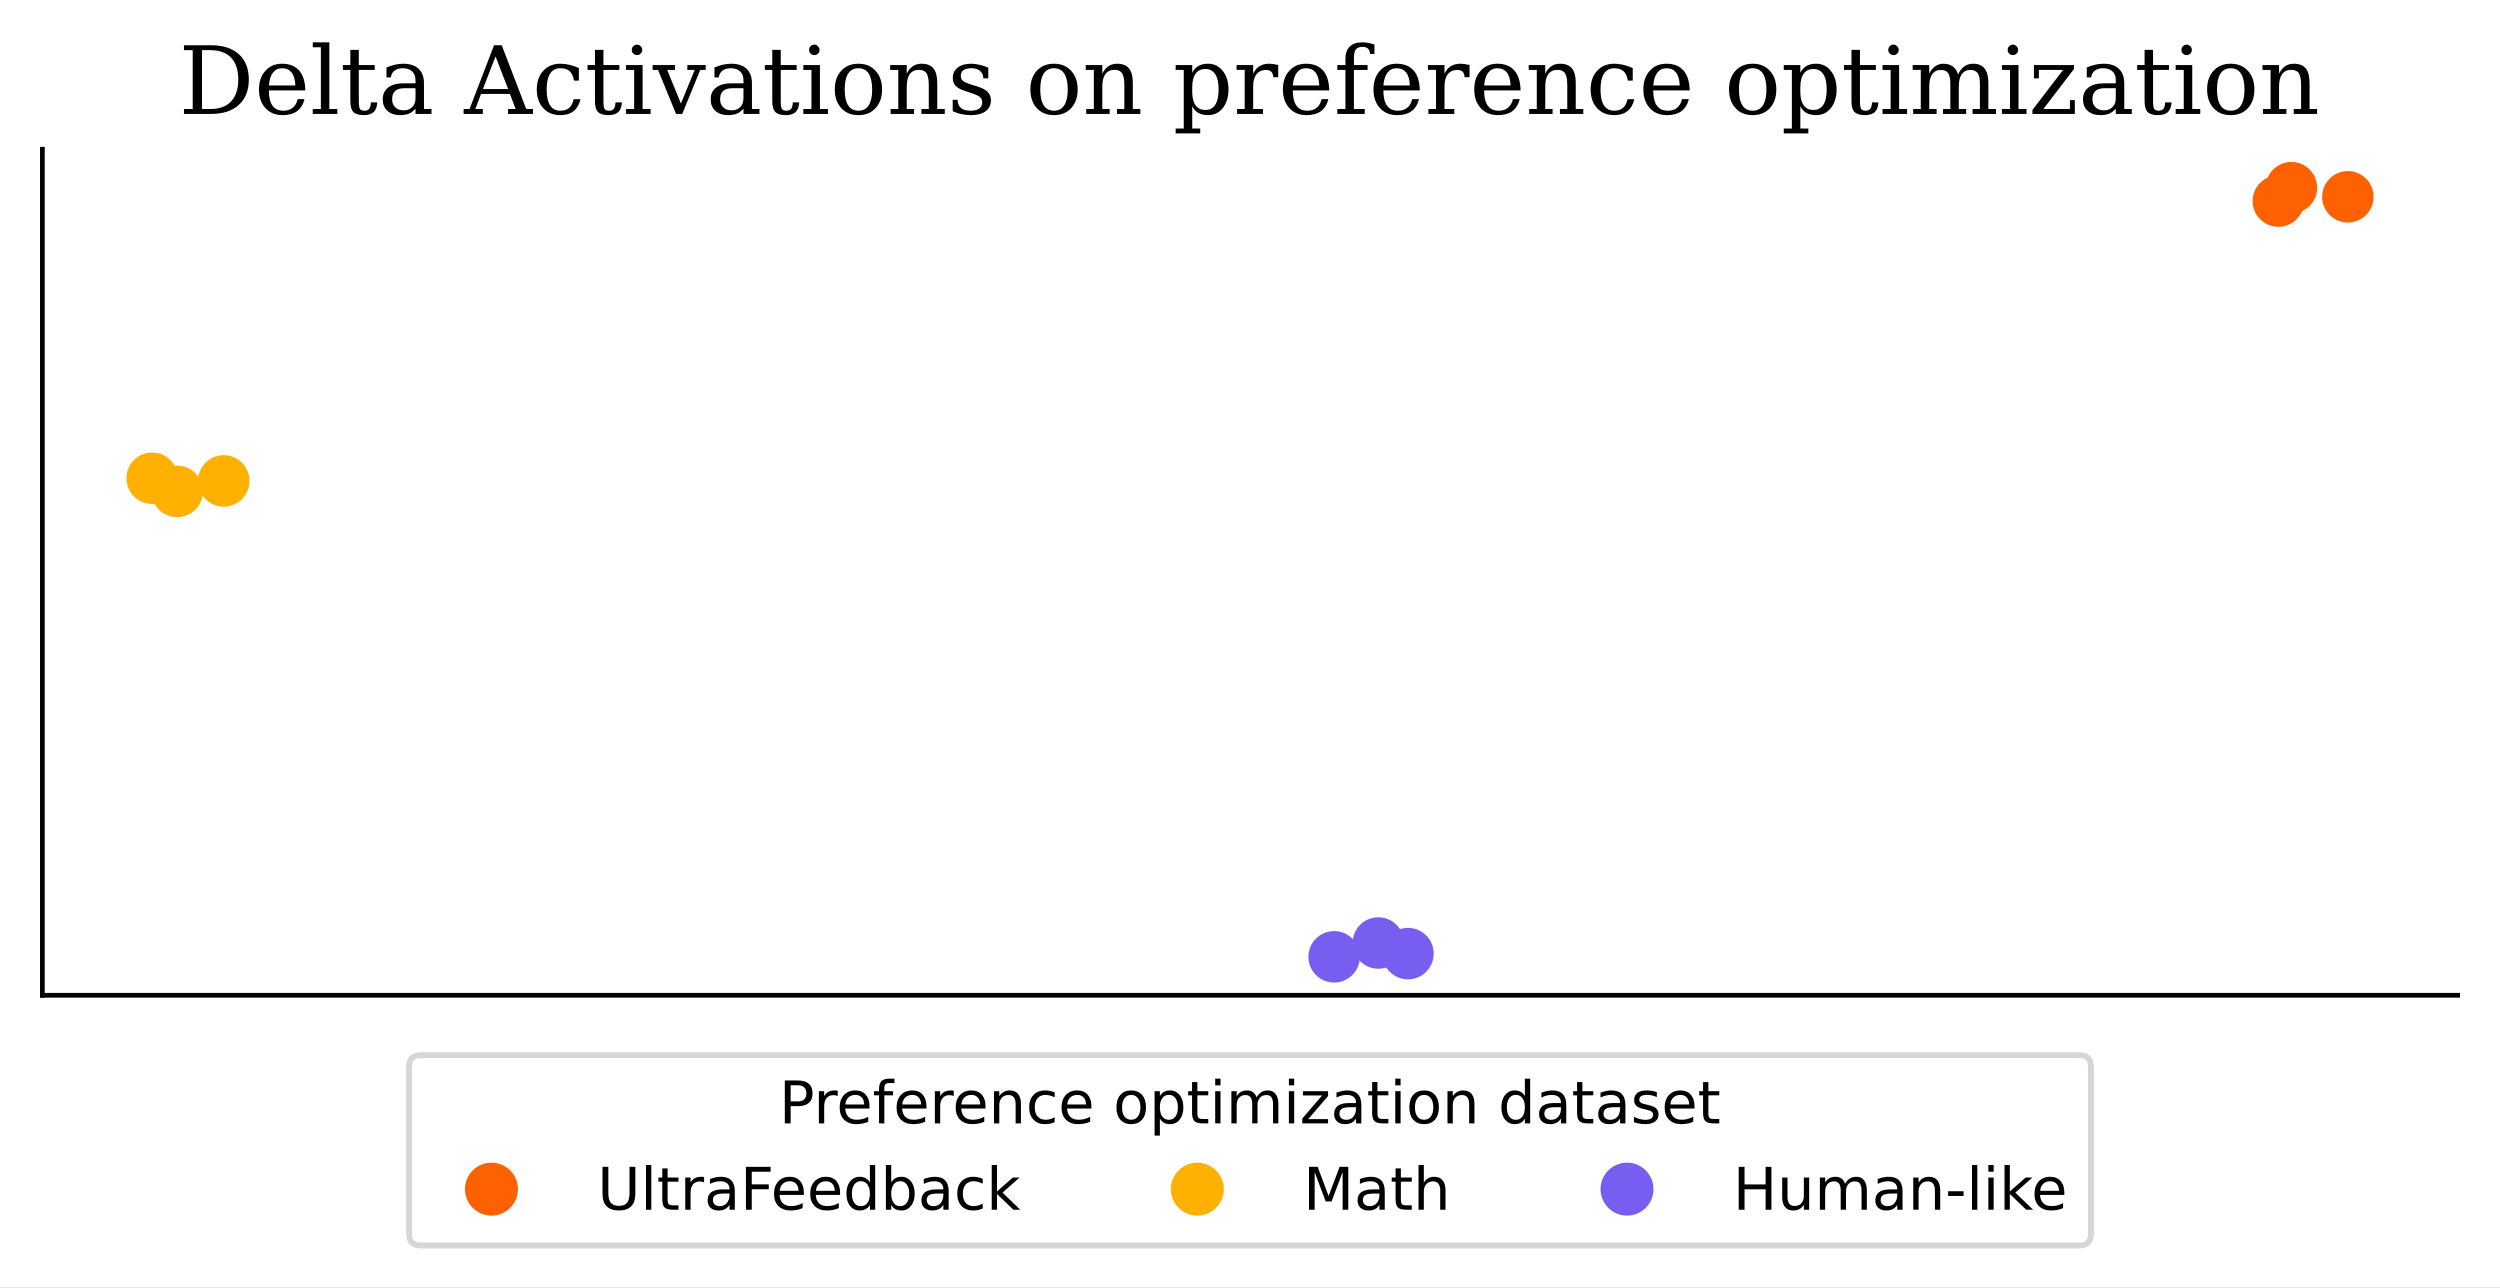 <svg xmlns="http://www.w3.org/2000/svg" xmlns:xlink="http://www.w3.org/1999/xlink" xmlns:inkscape="http://www.inkscape.org/namespaces/inkscape" version="1.1" width="424.8" height="218.836" viewBox="0 0 424.8 218.836">
<rect x="0" y="0" width="424.8" height="218.836" fill="#333333" stroke="none"/>
<defs>
<clipPath id="clip_1">
<path transform="matrix(1,0,0,-1,0,218.836)" d="M7.2 49.72H417.6V193.48H7.2Z"/>
</clipPath>
<clipPath id="clip_2">
<path transform="matrix(1,0,0,-1,0,218.836)" d="M7.2 49.72H417.6V193.48H7.2Z"/>
</clipPath>
<clipPath id="clip_3">
<path transform="matrix(1,0,0,-1,0,218.836)" d="M7.2 49.72H417.6V193.48H7.2Z"/>
</clipPath>
<clipPath id="clip_4">
<path transform="matrix(1,0,0,-1,0,218.836)" d="M7.2 49.72H417.6V193.48H7.2Z"/>
</clipPath>
<clipPath id="clip_5">
<path transform="matrix(1,0,0,-1,0,218.836)" d="M7.2 49.72H417.6V193.48H7.2Z"/>
</clipPath>
<clipPath id="clip_6">
<path transform="matrix(1,0,0,-1,0,218.836)" d="M7.2 49.72H417.6V193.48H7.2Z"/>
</clipPath>
<clipPath id="clip_7">
<path transform="matrix(1,0,0,-1,0,218.836)" d="M7.2 49.72H417.6V193.48H7.2Z"/>
</clipPath>
<clipPath id="clip_8">
<path transform="matrix(1,0,0,-1,0,218.836)" d="M7.2 49.72H417.6V193.48H7.2Z"/>
</clipPath>
<clipPath id="clip_9">
<path transform="matrix(1,0,0,-1,0,218.836)" d="M7.2 49.72H417.6V193.48H7.2Z"/>
</clipPath>
</defs>
<path transform="matrix(1,0,0,-1,0,218.836)" d="M0 0H424.8V218.836H0Z" fill="#ffffff"/>
<path transform="matrix(1,0,0,-1,0,218.836)" d="M7.2 49.72H417.6V193.48H7.2Z" fill="#ffffff"/>
<g clip-path="url(#clip_1)">
<path transform="matrix(1,0,0,-1,0,218.836)" d="M234.206 54.726C235.233 54.726 236.218 55.134 236.945 55.861 237.671 56.587 238.079 57.572 238.079 58.599 238.079 59.626 237.671 60.612 236.945 61.338 236.218 62.064 235.233 62.472 234.206 62.472 233.179 62.472 232.194 62.064 231.467 61.338 230.741 60.612 230.333 59.626 230.333 58.599 230.333 57.572 230.741 56.587 231.467 55.861 232.194 55.134 233.179 54.726 234.206 54.726Z" fill="#785ef0"/>
<path transform="matrix(1,0,0,-1,0,218.836)" stroke-width="1" stroke-linecap="butt" stroke-linejoin="round" fill="none" stroke="#785ef0" d="M234.206 54.726C235.233 54.726 236.218 55.134 236.945 55.861 237.671 56.587 238.079 57.572 238.079 58.599 238.079 59.626 237.671 60.612 236.945 61.338 236.218 62.064 235.233 62.472 234.206 62.472 233.179 62.472 232.194 62.064 231.467 61.338 230.741 60.612 230.333 59.626 230.333 58.599 230.333 57.572 230.741 56.587 231.467 55.861 232.194 55.134 233.179 54.726 234.206 54.726Z"/>
</g>
<g clip-path="url(#clip_2)">
<path transform="matrix(1,0,0,-1,0,218.836)" d="M387.133 180.798C388.16 180.798 389.145 181.206 389.872 181.932 390.598 182.658 391.006 183.643 391.006 184.671 391.006 185.698 390.598 186.683 389.872 187.409 389.145 188.136 388.16 188.544 387.133 188.544 386.106 188.544 385.121 188.136 384.395 187.409 383.668 186.683 383.26 185.698 383.26 184.671 383.26 183.643 383.668 182.658 384.395 181.932 385.121 181.206 386.106 180.798 387.133 180.798Z" fill="#fe6100"/>
<path transform="matrix(1,0,0,-1,0,218.836)" stroke-width="1" stroke-linecap="butt" stroke-linejoin="round" fill="none" stroke="#fe6100" d="M387.133 180.798C388.16 180.798 389.145 181.206 389.872 181.932 390.598 182.658 391.006 183.643 391.006 184.671 391.006 185.698 390.598 186.683 389.872 187.409 389.145 188.136 388.16 188.544 387.133 188.544 386.106 188.544 385.121 188.136 384.395 187.409 383.668 186.683 383.26 185.698 383.26 184.671 383.26 183.643 383.668 182.658 384.395 181.932 385.121 181.206 386.106 180.798 387.133 180.798Z"/>
</g>
<g clip-path="url(#clip_3)">
<path transform="matrix(1,0,0,-1,0,218.836)" d="M239.245 52.924C240.272 52.924 241.257 53.333 241.983 54.059 242.71 54.785 243.118 55.77 243.118 56.797 243.118 57.825 242.71 58.81 241.983 59.536 241.257 60.262 240.272 60.67 239.245 60.67 238.217 60.67 237.232 60.262 236.506 59.536 235.78 58.81 235.372 57.825 235.372 56.797 235.372 55.77 235.78 54.785 236.506 54.059 237.232 53.333 238.217 52.924 239.245 52.924Z" fill="#785ef0"/>
<path transform="matrix(1,0,0,-1,0,218.836)" stroke-width="1" stroke-linecap="butt" stroke-linejoin="round" fill="none" stroke="#785ef0" d="M239.245 52.924C240.272 52.924 241.257 53.333 241.983 54.059 242.71 54.785 243.118 55.77 243.118 56.797 243.118 57.825 242.71 58.81 241.983 59.536 241.257 60.262 240.272 60.67 239.245 60.67 238.217 60.67 237.232 60.262 236.506 59.536 235.78 58.81 235.372 57.825 235.372 56.797 235.372 55.77 235.78 54.785 236.506 54.059 237.232 53.333 238.217 52.924 239.245 52.924Z"/>
</g>
<g clip-path="url(#clip_4)">
<path transform="matrix(1,0,0,-1,0,218.836)" d="M389.359 183.072C390.386 183.072 391.371 183.481 392.097 184.207 392.824 184.933 393.232 185.918 393.232 186.945 393.232 187.973 392.824 188.958 392.097 189.684 391.371 190.41 390.386 190.818 389.359 190.818 388.332 190.818 387.347 190.41 386.62 189.684 385.894 188.958 385.486 187.973 385.486 186.945 385.486 185.918 385.894 184.933 386.62 184.207 387.347 183.481 388.332 183.072 389.359 183.072Z" fill="#fe6100"/>
<path transform="matrix(1,0,0,-1,0,218.836)" stroke-width="1" stroke-linecap="butt" stroke-linejoin="round" fill="none" stroke="#fe6100" d="M389.359 183.072C390.386 183.072 391.371 183.481 392.097 184.207 392.824 184.933 393.232 185.918 393.232 186.945 393.232 187.973 392.824 188.958 392.097 189.684 391.371 190.41 390.386 190.818 389.359 190.818 388.332 190.818 387.347 190.41 386.62 189.684 385.894 188.958 385.486 187.973 385.486 186.945 385.486 185.918 385.894 184.933 386.62 184.207 387.347 183.481 388.332 183.072 389.359 183.072Z"/>
</g>
<g clip-path="url(#clip_5)">
<path transform="matrix(1,0,0,-1,0,218.836)" d="M226.697 52.382C227.724 52.382 228.709 52.79 229.435 53.516 230.162 54.242 230.57 55.227 230.57 56.255 230.57 57.282 230.162 58.267 229.435 58.993 228.709 59.719 227.724 60.128 226.697 60.128 225.67 60.128 224.684 59.719 223.958 58.993 223.232 58.267 222.824 57.282 222.824 56.255 222.824 55.227 223.232 54.242 223.958 53.516 224.684 52.79 225.67 52.382 226.697 52.382Z" fill="#785ef0"/>
<path transform="matrix(1,0,0,-1,0,218.836)" stroke-width="1" stroke-linecap="butt" stroke-linejoin="round" fill="none" stroke="#785ef0" d="M226.697 52.382C227.724 52.382 228.709 52.79 229.435 53.516 230.162 54.242 230.57 55.227 230.57 56.255 230.57 57.282 230.162 58.267 229.435 58.993 228.709 59.719 227.724 60.128 226.697 60.128 225.67 60.128 224.684 59.719 223.958 58.993 223.232 58.267 222.824 57.282 222.824 56.255 222.824 55.227 223.232 54.242 223.958 53.516 224.684 52.79 225.67 52.382 226.697 52.382Z"/>
</g>
<g clip-path="url(#clip_6)">
<path transform="matrix(1,0,0,-1,0,218.836)" d="M398.945 181.519C399.973 181.519 400.958 181.927 401.684 182.653 402.41 183.379 402.818 184.365 402.818 185.392 402.818 186.419 402.41 187.404 401.684 188.13 400.958 188.857 399.973 189.265 398.945 189.265 397.918 189.265 396.933 188.857 396.207 188.13 395.481 187.404 395.072 186.419 395.072 185.392 395.072 184.365 395.481 183.379 396.207 182.653 396.933 181.927 397.918 181.519 398.945 181.519Z" fill="#fe6100"/>
<path transform="matrix(1,0,0,-1,0,218.836)" stroke-width="1" stroke-linecap="butt" stroke-linejoin="round" fill="none" stroke="#fe6100" d="M398.945 181.519C399.973 181.519 400.958 181.927 401.684 182.653 402.41 183.379 402.818 184.365 402.818 185.392 402.818 186.419 402.41 187.404 401.684 188.13 400.958 188.857 399.973 189.265 398.945 189.265 397.918 189.265 396.933 188.857 396.207 188.13 395.481 187.404 395.072 186.419 395.072 185.392 395.072 184.365 395.481 183.379 396.207 182.653 396.933 181.927 397.918 181.519 398.945 181.519Z"/>
</g>
<g clip-path="url(#clip_7)">
<path transform="matrix(1,0,0,-1,0,218.836)" d="M30.106 131.461C31.134 131.461 32.119 131.87 32.845 132.596 33.571 133.322 33.979 134.307 33.979 135.334 33.979 136.362 33.571 137.347 32.845 138.073 32.119 138.799 31.134 139.207 30.106 139.207 29.079 139.207 28.094 138.799 27.368 138.073 26.642 137.347 26.233 136.362 26.233 135.334 26.233 134.307 26.642 133.322 27.368 132.596 28.094 131.87 29.079 131.461 30.106 131.461Z" fill="#ffb000"/>
<path transform="matrix(1,0,0,-1,0,218.836)" stroke-width="1" stroke-linecap="butt" stroke-linejoin="round" fill="none" stroke="#ffb000" d="M30.106 131.461C31.134 131.461 32.119 131.87 32.845 132.596 33.571 133.322 33.979 134.307 33.979 135.334 33.979 136.362 33.571 137.347 32.845 138.073 32.119 138.799 31.134 139.207 30.106 139.207 29.079 139.207 28.094 138.799 27.368 138.073 26.642 137.347 26.233 136.362 26.233 135.334 26.233 134.307 26.642 133.322 27.368 132.596 28.094 131.87 29.079 131.461 30.106 131.461Z"/>
</g>
<g clip-path="url(#clip_8)">
<path transform="matrix(1,0,0,-1,0,218.836)" d="M38.016 133.248C39.044 133.248 40.029 133.656 40.755 134.382 41.481 135.108 41.889 136.093 41.889 137.121 41.889 138.148 41.481 139.133 40.755 139.859 40.029 140.585 39.044 140.993 38.016 140.993 36.989 140.993 36.004 140.585 35.278 139.859 34.551 139.133 34.143 138.148 34.143 137.121 34.143 136.093 34.551 135.108 35.278 134.382 36.004 133.656 36.989 133.248 38.016 133.248Z" fill="#ffb000"/>
<path transform="matrix(1,0,0,-1,0,218.836)" stroke-width="1" stroke-linecap="butt" stroke-linejoin="round" fill="none" stroke="#ffb000" d="M38.016 133.248C39.044 133.248 40.029 133.656 40.755 134.382 41.481 135.108 41.889 136.093 41.889 137.121 41.889 138.148 41.481 139.133 40.755 139.859 40.029 140.585 39.044 140.993 38.016 140.993 36.989 140.993 36.004 140.585 35.278 139.859 34.551 139.133 34.143 138.148 34.143 137.121 34.143 136.093 34.551 135.108 35.278 134.382 36.004 133.656 36.989 133.248 38.016 133.248Z"/>
</g>
<g clip-path="url(#clip_9)">
<path transform="matrix(1,0,0,-1,0,218.836)" d="M25.855 133.701C26.882 133.701 27.867 134.109 28.593 134.836 29.319 135.562 29.728 136.547 29.728 137.574 29.728 138.601 29.319 139.587 28.593 140.313 27.867 141.039 26.882 141.447 25.855 141.447 24.827 141.447 23.842 141.039 23.116 140.313 22.39 139.587 21.982 138.601 21.982 137.574 21.982 136.547 22.39 135.562 23.116 134.836 23.842 134.109 24.827 133.701 25.855 133.701Z" fill="#ffb000"/>
<path transform="matrix(1,0,0,-1,0,218.836)" stroke-width="1" stroke-linecap="butt" stroke-linejoin="round" fill="none" stroke="#ffb000" d="M25.855 133.701C26.882 133.701 27.867 134.109 28.593 134.836 29.319 135.562 29.728 136.547 29.728 137.574 29.728 138.601 29.319 139.587 28.593 140.313 27.867 141.039 26.882 141.447 25.855 141.447 24.827 141.447 23.842 141.039 23.116 140.313 22.39 139.587 21.982 138.601 21.982 137.574 21.982 136.547 22.39 135.562 23.116 134.836 23.842 134.109 24.827 133.701 25.855 133.701Z"/>
</g>
<path transform="matrix(1,0,0,-1,0,218.836)" stroke-width=".8" stroke-linecap="square" stroke-miterlimit="10" stroke-linejoin="miter" fill="none" stroke="#000000" d="M7.2 49.72V193.48"/>
<path transform="matrix(1,0,0,-1,0,218.836)" stroke-width=".8" stroke-linecap="square" stroke-miterlimit="10" stroke-linejoin="miter" fill="none" stroke="#000000" d="M7.2 49.72H417.6"/>
<path transform="matrix(.016,0,0,-.016,30.377,19.356)" d="M247 52H338C432 52 505 79 556 133 606 187 632 264 632 365 632 466 606 543 556 597 505 650 432 677 338 677H247V52ZM55 0V52H148V677H55V729H345C471 729 569 697 639 633 709 569 744 479 744 365 744 250 708 160 638 96 568 32 470 0 345 0H55Z"/>
<path transform="matrix(.016,0,0,-.016,43.209,19.356)" d="M542 250H155V246C155 176 168 123 194 87 220 51 259 34 311 34 350 34 382 44 408 65 433 85 451 116 461 157H533C519 100 492 57 454 29 415 1 364-13 302-13 226-13 165 11 119 61 73 111 50 177 50 260 50 342 72 408 118 458 163 508 222 533 296 533 374 533 435 508 477 460 519 412 540 342 542 250ZM436 302C434 362 421 408 397 439 373 469 340 485 296 485 254 485 222 469 198 438 174 407 160 362 155 302H436Z"/>
<path transform="matrix(.016,0,0,-.016,52.681,19.356)" d="M205 52H290V0H29V52H115V708H29V760H205V52Z"/>
<path transform="matrix(.016,0,0,-.016,57.801,19.356)" d="M108 467H29V519H108V680H198V519H367V467H198V137C198 93 202 64 211 52 219 40 235 34 258 34 281 34 298 41 309 55 319 69 325 91 326 122H394C391 74 378 40 355 19 332-2 297-13 250-13 198-13 161-1 140 21 118 43 108 82 108 137V467Z"/>
<path transform="matrix(.016,0,0,-.016,64.233,19.356)" d="M398 163V273H282C237 273 204 263 182 244 160 224 150 195 150 156 150 120 161 91 183 70 205 48 235 38 273 38 310 38 340 49 363 72 386 95 398 125 398 163ZM488 324V52H568V0H398V56C378 32 355 14 329 3 303-7 272-13 238-13 180-13 134 2 100 32 66 62 50 104 50 156 50 209 69 250 108 280 146 310 201 325 272 325H398V361C398 400 386 430 362 452 338 474 304 485 261 485 225 485 197 476 176 460 154 444 141 420 136 388H90V493C121 506 151 516 181 523 210 529 239 533 267 533 339 533 393 515 431 479 469 443 488 392 488 324Z"/>
<path transform="matrix(.016,0,0,-.016,73.769,19.356)" d=""/>
<path transform="matrix(.016,0,0,-.016,78.857,19.356)" d="M200 264H468L334 611 200 264ZM-5 0V52H58L318 729H400L660 52H732V0H467V52H548L487 212H180L119 52H199V0H-5Z"/>
<path transform="matrix(.016,0,0,-.016,90.409,19.356)" d="M514 156C501 100 477 58 441 30 405 1 358-13 301-13 225-13 165 11 119 61 73 111 50 177 50 260 50 342 73 408 119 458 165 508 225 533 301 533 333 533 366 529 399 521 431 513 464 502 497 487V354H445C438 399 423 432 400 453 377 474 344 485 302 485 253 485 216 466 192 428 167 390 155 334 155 259 155 184 167 128 192 90 216 52 253 34 302 34 340 34 371 44 394 64 417 84 433 115 442 156H514Z"/>
<path transform="matrix(.016,0,0,-.016,99.369,19.356)" d="M108 467H29V519H108V680H198V519H367V467H198V137C198 93 202 64 211 52 219 40 235 34 258 34 281 34 298 41 309 55 319 69 325 91 326 122H394C391 74 378 40 355 19 332-2 297-13 250-13 198-13 161-1 140 21 118 43 108 82 108 137V467Z"/>
<path transform="matrix(.016,0,0,-.016,105.801,19.356)" d="M97 680C97 695 102 708 113 719 124 730 137 736 153 736 167 736 180 730 191 719 202 708 208 695 208 680 208 664 202 651 192 641 181 630 168 625 153 625 137 625 124 630 113 641 102 651 97 664 97 680ZM212 52H297V0H36V52H122V467H36V519H212V52Z"/>
<path transform="matrix(.016,0,0,-.016,110.921,19.356)" d="M247 0 56 467H-2V519H236V467H153L299 110 445 467H367V519H562V467H504L313 0H247Z"/>
<path transform="matrix(.016,0,0,-.016,119.961,19.356)" d="M398 163V273H282C237 273 204 263 182 244 160 224 150 195 150 156 150 120 161 91 183 70 205 48 235 38 273 38 310 38 340 49 363 72 386 95 398 125 398 163ZM488 324V52H568V0H398V56C378 32 355 14 329 3 303-7 272-13 238-13 180-13 134 2 100 32 66 62 50 104 50 156 50 209 69 250 108 280 146 310 201 325 272 325H398V361C398 400 386 430 362 452 338 474 304 485 261 485 225 485 197 476 176 460 154 444 141 420 136 388H90V493C121 506 151 516 181 523 210 529 239 533 267 533 339 533 393 515 431 479 469 443 488 392 488 324Z"/>
<path transform="matrix(.016,0,0,-.016,129.497,19.356)" d="M108 467H29V519H108V680H198V519H367V467H198V137C198 93 202 64 211 52 219 40 235 34 258 34 281 34 298 41 309 55 319 69 325 91 326 122H394C391 74 378 40 355 19 332-2 297-13 250-13 198-13 161-1 140 21 118 43 108 82 108 137V467Z"/>
<path transform="matrix(.016,0,0,-.016,135.929,19.356)" d="M97 680C97 695 102 708 113 719 124 730 137 736 153 736 167 736 180 730 191 719 202 708 208 695 208 680 208 664 202 651 192 641 181 630 168 625 153 625 137 625 124 630 113 641 102 651 97 664 97 680ZM212 52H297V0H36V52H122V467H36V519H212V52Z"/>
<path transform="matrix(.016,0,0,-.016,141.049,19.356)" d="M301 34C349 34 385 53 410 91 434 129 447 185 447 259 447 333 434 390 410 428 385 466 349 485 301 485 253 485 216 466 192 428 167 390 155 333 155 259 155 185 167 129 192 91 216 53 253 34 301 34ZM301-13C225-13 165 11 119 61 73 111 50 177 50 260 50 342 72 408 118 458 164 508 225 533 301 533 377 533 437 508 483 458 529 408 552 342 552 260 552 177 529 111 483 61 437 11 377-13 301-13Z"/>
<path transform="matrix(.016,0,0,-.016,150.681,19.356)" d="M41 0V52H122V467H36V519H212V427C228 461 250 488 276 506 302 524 333 533 369 533 426 533 468 516 495 484 522 451 536 400 536 330V52H616V0H368V52H446V302C446 365 438 408 422 432 406 456 379 468 340 468 298 468 266 452 244 422 222 391 212 347 212 289V52H290V0H41Z"/>
<path transform="matrix(.016,0,0,-.016,160.985,19.356)" d="M56 29V150H108C109 111 121 82 144 63 167 43 201 34 246 34 286 34 317 41 338 57 359 72 370 94 370 123 370 145 362 164 347 178 331 192 299 207 249 223L184 245C139 259 107 277 87 299 67 320 57 347 57 381 57 428 74 465 109 492 144 519 192 533 254 533 281 533 310 529 340 522 370 515 402 505 434 491V378H382C380 411 369 437 347 456 325 475 295 485 257 485 219 485 190 478 171 465 151 451 142 431 142 405 142 383 149 365 164 352 178 339 208 326 252 312L323 290C372 274 407 255 429 232 451 209 462 180 462 144 462 94 443 56 405 28 367 0 316-13 250-13 216-13 184-9 152-3 120 3 88 14 56 29Z"/>
<path transform="matrix(.016,0,0,-.016,169.193,19.356)" d=""/>
<path transform="matrix(.016,0,0,-.016,174.281,19.356)" d="M301 34C349 34 385 53 410 91 434 129 447 185 447 259 447 333 434 390 410 428 385 466 349 485 301 485 253 485 216 466 192 428 167 390 155 333 155 259 155 185 167 129 192 91 216 53 253 34 301 34ZM301-13C225-13 165 11 119 61 73 111 50 177 50 260 50 342 72 408 118 458 164 508 225 533 301 533 377 533 437 508 483 458 529 408 552 342 552 260 552 177 529 111 483 61 437 11 377-13 301-13Z"/>
<path transform="matrix(.016,0,0,-.016,183.913,19.356)" d="M41 0V52H122V467H36V519H212V427C228 461 250 488 276 506 302 524 333 533 369 533 426 533 468 516 495 484 522 451 536 400 536 330V52H616V0H368V52H446V302C446 365 438 408 422 432 406 456 379 468 340 468 298 468 266 452 244 422 222 391 212 347 212 289V52H290V0H41Z"/>
<path transform="matrix(.016,0,0,-.016,194.217,19.356)" d=""/>
<path transform="matrix(.016,0,0,-.016,199.305,19.356)" d="M205 285V234C205 171 217 123 241 91 265 58 299 42 345 42 391 42 425 60 449 97 473 133 485 188 485 260 485 332 473 386 449 422 425 458 391 477 345 477 299 477 265 460 241 427 217 394 205 347 205 285ZM115 467H29V519H205V438C222 470 244 494 272 510 299 525 333 533 373 533 437 533 489 507 529 457 569 407 590 341 590 260 590 178 569 112 529 62 489 12 437-13 373-13 333-13 299-5 272 9 244 24 222 48 205 81V-155H290V-207H29V-155H115V467Z"/>
<path transform="matrix(.016,0,0,-.016,209.545,19.356)" d="M478 520V390H426C424 416 417 435 405 448 392 460 373 467 349 467 305 467 271 451 247 421 223 390 212 346 212 289V52H316V0H41V52H122V468H36V519H212V427C229 463 251 489 279 507 307 524 341 533 381 533 395 533 411 531 427 529 443 527 460 524 478 520Z"/>
<path transform="matrix(.016,0,0,-.016,217.193,19.356)" d="M542 250H155V246C155 176 168 123 194 87 220 51 259 34 311 34 350 34 382 44 408 65 433 85 451 116 461 157H533C519 100 492 57 454 29 415 1 364-13 302-13 226-13 165 11 119 61 73 111 50 177 50 260 50 342 72 408 118 458 163 508 222 533 296 533 374 533 435 508 477 460 519 412 540 342 542 250ZM436 302C434 362 421 408 397 439 373 469 340 485 296 485 254 485 222 469 198 438 174 407 160 362 155 302H436Z"/>
<path transform="matrix(.016,0,0,-.016,226.665,19.356)" d="M430 637H383C382 661 375 680 362 693 348 705 329 712 303 712 269 712 246 702 232 684 218 666 212 633 212 586V519H357V467H212V52H327V0H36V52H122V467H36V519H122V584C122 642 137 685 167 715 197 745 241 760 300 760 322 760 343 758 365 754 387 750 408 744 430 736V637Z"/>
<path transform="matrix(.016,0,0,-.016,232.585,19.356)" d="M542 250H155V246C155 176 168 123 194 87 220 51 259 34 311 34 350 34 382 44 408 65 433 85 451 116 461 157H533C519 100 492 57 454 29 415 1 364-13 302-13 226-13 165 11 119 61 73 111 50 177 50 260 50 342 72 408 118 458 163 508 222 533 296 533 374 533 435 508 477 460 519 412 540 342 542 250ZM436 302C434 362 421 408 397 439 373 469 340 485 296 485 254 485 222 469 198 438 174 407 160 362 155 302H436Z"/>
<path transform="matrix(.016,0,0,-.016,242.057,19.356)" d="M478 520V390H426C424 416 417 435 405 448 392 460 373 467 349 467 305 467 271 451 247 421 223 390 212 346 212 289V52H316V0H41V52H122V468H36V519H212V427C229 463 251 489 279 507 307 524 341 533 381 533 395 533 411 531 427 529 443 527 460 524 478 520Z"/>
<path transform="matrix(.016,0,0,-.016,249.705,19.356)" d="M542 250H155V246C155 176 168 123 194 87 220 51 259 34 311 34 350 34 382 44 408 65 433 85 451 116 461 157H533C519 100 492 57 454 29 415 1 364-13 302-13 226-13 165 11 119 61 73 111 50 177 50 260 50 342 72 408 118 458 163 508 222 533 296 533 374 533 435 508 477 460 519 412 540 342 542 250ZM436 302C434 362 421 408 397 439 373 469 340 485 296 485 254 485 222 469 198 438 174 407 160 362 155 302H436Z"/>
<path transform="matrix(.016,0,0,-.016,259.177,19.356)" d="M41 0V52H122V467H36V519H212V427C228 461 250 488 276 506 302 524 333 533 369 533 426 533 468 516 495 484 522 451 536 400 536 330V52H616V0H368V52H446V302C446 365 438 408 422 432 406 456 379 468 340 468 298 468 266 452 244 422 222 391 212 347 212 289V52H290V0H41Z"/>
<path transform="matrix(.016,0,0,-.016,269.481,19.356)" d="M514 156C501 100 477 58 441 30 405 1 358-13 301-13 225-13 165 11 119 61 73 111 50 177 50 260 50 342 73 408 119 458 165 508 225 533 301 533 333 533 366 529 399 521 431 513 464 502 497 487V354H445C438 399 423 432 400 453 377 474 344 485 302 485 253 485 216 466 192 428 167 390 155 334 155 259 155 184 167 128 192 90 216 52 253 34 302 34 340 34 371 44 394 64 417 84 433 115 442 156H514Z"/>
<path transform="matrix(.016,0,0,-.016,278.441,19.356)" d="M542 250H155V246C155 176 168 123 194 87 220 51 259 34 311 34 350 34 382 44 408 65 433 85 451 116 461 157H533C519 100 492 57 454 29 415 1 364-13 302-13 226-13 165 11 119 61 73 111 50 177 50 260 50 342 72 408 118 458 163 508 222 533 296 533 374 533 435 508 477 460 519 412 540 342 542 250ZM436 302C434 362 421 408 397 439 373 469 340 485 296 485 254 485 222 469 198 438 174 407 160 362 155 302H436Z"/>
<path transform="matrix(.016,0,0,-.016,287.913,19.356)" d=""/>
<path transform="matrix(.016,0,0,-.016,293.001,19.356)" d="M301 34C349 34 385 53 410 91 434 129 447 185 447 259 447 333 434 390 410 428 385 466 349 485 301 485 253 485 216 466 192 428 167 390 155 333 155 259 155 185 167 129 192 91 216 53 253 34 301 34ZM301-13C225-13 165 11 119 61 73 111 50 177 50 260 50 342 72 408 118 458 164 508 225 533 301 533 377 533 437 508 483 458 529 408 552 342 552 260 552 177 529 111 483 61 437 11 377-13 301-13Z"/>
<path transform="matrix(.016,0,0,-.016,302.633,19.356)" d="M205 285V234C205 171 217 123 241 91 265 58 299 42 345 42 391 42 425 60 449 97 473 133 485 188 485 260 485 332 473 386 449 422 425 458 391 477 345 477 299 477 265 460 241 427 217 394 205 347 205 285ZM115 467H29V519H205V438C222 470 244 494 272 510 299 525 333 533 373 533 437 533 489 507 529 457 569 407 590 341 590 260 590 178 569 112 529 62 489 12 437-13 373-13 333-13 299-5 272 9 244 24 222 48 205 81V-155H290V-207H29V-155H115V467Z"/>
<path transform="matrix(.016,0,0,-.016,312.873,19.356)" d="M108 467H29V519H108V680H198V519H367V467H198V137C198 93 202 64 211 52 219 40 235 34 258 34 281 34 298 41 309 55 319 69 325 91 326 122H394C391 74 378 40 355 19 332-2 297-13 250-13 198-13 161-1 140 21 118 43 108 82 108 137V467Z"/>
<path transform="matrix(.016,0,0,-.016,319.305,19.356)" d="M97 680C97 695 102 708 113 719 124 730 137 736 153 736 167 736 180 730 191 719 202 708 208 695 208 680 208 664 202 651 192 641 181 630 168 625 153 625 137 625 124 630 113 641 102 651 97 664 97 680ZM212 52H297V0H36V52H122V467H36V519H212V52Z"/>
<path transform="matrix(.016,0,0,-.016,324.425,19.356)" d="M518 418C535 456 557 484 584 504 611 523 642 533 678 533 732 533 773 516 800 482 826 448 840 398 840 330V52H921V0H672V52H750V320C750 372 742 410 726 433 710 455 685 467 649 467 609 467 578 451 557 421 536 391 526 347 526 289V52H604V0H358V52H436V323C436 375 428 412 412 434 396 456 371 467 335 467 295 467 264 451 243 421 222 391 212 347 212 289V52H290V0H41V52H122V468H36V519H212V427C228 461 249 488 275 506 301 524 330 533 363 533 403 533 436 523 463 503 490 483 508 454 518 418Z"/>
<path transform="matrix(.016,0,0,-.016,339.593,19.356)" d="M97 680C97 695 102 708 113 719 124 730 137 736 153 736 167 736 180 730 191 719 202 708 208 695 208 680 208 664 202 651 192 641 181 630 168 625 153 625 137 625 124 630 113 641 102 651 97 664 97 680ZM212 52H297V0H36V52H122V467H36V519H212V52Z"/>
<path transform="matrix(.016,0,0,-.016,344.713,19.356)" d="M40 0V42L365 467H108V377H56V519H481V477L156 52H438V146H490V0H40Z"/>
<path transform="matrix(.016,0,0,-.016,353.145,19.356)" d="M398 163V273H282C237 273 204 263 182 244 160 224 150 195 150 156 150 120 161 91 183 70 205 48 235 38 273 38 310 38 340 49 363 72 386 95 398 125 398 163ZM488 324V52H568V0H398V56C378 32 355 14 329 3 303-7 272-13 238-13 180-13 134 2 100 32 66 62 50 104 50 156 50 209 69 250 108 280 146 310 201 325 272 325H398V361C398 400 386 430 362 452 338 474 304 485 261 485 225 485 197 476 176 460 154 444 141 420 136 388H90V493C121 506 151 516 181 523 210 529 239 533 267 533 339 533 393 515 431 479 469 443 488 392 488 324Z"/>
<path transform="matrix(.016,0,0,-.016,362.681,19.356)" d="M108 467H29V519H108V680H198V519H367V467H198V137C198 93 202 64 211 52 219 40 235 34 258 34 281 34 298 41 309 55 319 69 325 91 326 122H394C391 74 378 40 355 19 332-2 297-13 250-13 198-13 161-1 140 21 118 43 108 82 108 137V467Z"/>
<path transform="matrix(.016,0,0,-.016,369.113,19.356)" d="M97 680C97 695 102 708 113 719 124 730 137 736 153 736 167 736 180 730 191 719 202 708 208 695 208 680 208 664 202 651 192 641 181 630 168 625 153 625 137 625 124 630 113 641 102 651 97 664 97 680ZM212 52H297V0H36V52H122V467H36V519H212V52Z"/>
<path transform="matrix(.016,0,0,-.016,374.233,19.356)" d="M301 34C349 34 385 53 410 91 434 129 447 185 447 259 447 333 434 390 410 428 385 466 349 485 301 485 253 485 216 466 192 428 167 390 155 333 155 259 155 185 167 129 192 91 216 53 253 34 301 34ZM301-13C225-13 165 11 119 61 73 111 50 177 50 260 50 342 72 408 118 458 164 508 225 533 301 533 377 533 437 508 483 458 529 408 552 342 552 260 552 177 529 111 483 61 437 11 377-13 301-13Z"/>
<path transform="matrix(.016,0,0,-.016,383.865,19.356)" d="M41 0V52H122V467H36V519H212V427C228 461 250 488 276 506 302 524 333 533 369 533 426 533 468 516 495 484 522 451 536 400 536 330V52H616V0H368V52H446V302C446 365 438 408 422 432 406 456 379 468 340 468 298 468 266 452 244 422 222 391 212 347 212 289V52H290V0H41Z"/>
<g>
<path transform="matrix(1,0,0,-1,0,218.836)" d="M71.509 7.2H353.291C354.624 7.2 355.291 7.867 355.291 9.2V37.544C355.291 38.877 354.624 39.544 353.291 39.544H71.509C70.176 39.544 69.509 38.877 69.509 37.544V9.2C69.509 7.867 70.176 7.2 71.509 7.2Z" fill="#ffffff" fill-opacity=".8"/>
<path transform="matrix(1,0,0,-1,0,218.836)" stroke-width="1" stroke-linecap="butt" stroke-miterlimit="10" stroke-linejoin="miter" fill="none" stroke="#cccccc" stroke-opacity=".8" d="M71.509 7.2H353.291C354.624 7.2 355.291 7.867 355.291 9.2V37.544C355.291 38.877 354.624 39.544 353.291 39.544H71.509C70.176 39.544 69.509 38.877 69.509 37.544V9.2C69.509 7.867 70.176 7.2 71.509 7.2Z"/>
</g>
<path transform="matrix(.01,0,0,-.01,132.377,190.886)" d="M197 648V374H321C367 374 402 385 427 409 452 433 465 467 465 511 465 555 452 588 427 612 402 636 367 648 321 648H197ZM98 729H321C402 729 464 710 506 673 548 636 569 582 569 511 569 439 548 384 506 348 464 311 402 293 321 293H197V0H98V729Z"/>
<path transform="matrix(.01,0,0,-.01,138.235,190.886)" d="M411 463C401 469 390 473 378 476 366 478 353 480 339 480 288 480 249 463 222 430 194 397 181 350 181 288V0H91V547H181V462C199 495 224 520 254 536 284 552 321 560 365 560 371 560 378 559 386 559 393 558 401 557 411 555V463Z"/>
<path transform="matrix(.01,0,0,-.01,142.126,190.886)" d="M562 296V252H149C153 190 171 142 205 110 238 78 284 62 344 62 378 62 412 66 444 74 476 82 509 95 541 113V28C509 14 476 3 442-3 408-9 373-13 339-13 251-13 182 12 131 62 80 112 55 181 55 268 55 357 79 428 127 481 175 533 241 560 323 560 397 560 455 536 498 489 540 441 562 377 562 296ZM472 322C471 371 457 410 431 440 404 469 368 484 324 484 274 484 234 469 204 441 174 413 156 373 152 322H472Z"/>
<path transform="matrix(.01,0,0,-.01,148.276,190.886)" d="M371 760V685H285C253 685 230 678 218 665 205 652 199 629 199 595V547H347V477H199V0H109V477H23V547H109V585C109 645 123 690 151 718 179 746 224 760 286 760H371Z"/>
<path transform="matrix(.01,0,0,-.01,151.796,190.886)" d="M562 296V252H149C153 190 171 142 205 110 238 78 284 62 344 62 378 62 412 66 444 74 476 82 509 95 541 113V28C509 14 476 3 442-3 408-9 373-13 339-13 251-13 182 12 131 62 80 112 55 181 55 268 55 357 79 428 127 481 175 533 241 560 323 560 397 560 455 536 498 489 540 441 562 377 562 296ZM472 322C471 371 457 410 431 440 404 469 368 484 324 484 274 484 234 469 204 441 174 413 156 373 152 322H472Z"/>
<path transform="matrix(.01,0,0,-.01,157.946,190.886)" d="M411 463C401 469 390 473 378 476 366 478 353 480 339 480 288 480 249 463 222 430 194 397 181 350 181 288V0H91V547H181V462C199 495 224 520 254 536 284 552 321 560 365 560 371 560 378 559 386 559 393 558 401 557 411 555V463Z"/>
<path transform="matrix(.01,0,0,-.01,161.837,190.886)" d="M562 296V252H149C153 190 171 142 205 110 238 78 284 62 344 62 378 62 412 66 444 74 476 82 509 95 541 113V28C509 14 476 3 442-3 408-9 373-13 339-13 251-13 182 12 131 62 80 112 55 181 55 268 55 357 79 428 127 481 175 533 241 560 323 560 397 560 455 536 498 489 540 441 562 377 562 296ZM472 322C471 371 457 410 431 440 404 469 368 484 324 484 274 484 234 469 204 441 174 413 156 373 152 322H472Z"/>
<path transform="matrix(.01,0,0,-.01,167.987,190.886)" d="M549 330V0H459V327C459 379 448 417 428 443 408 469 378 482 338 482 289 482 251 466 223 435 195 404 181 362 181 309V0H91V547H181V462C202 494 227 519 257 535 286 551 320 560 358 560 420 560 468 540 500 501 532 462 549 405 549 330Z"/>
<path transform="matrix(.01,0,0,-.01,174.327,190.886)" d="M488 526V442C462 456 437 466 411 473 385 480 360 484 334 484 276 484 230 465 198 428 166 391 150 339 150 273 150 206 166 154 198 117 230 80 276 62 334 62 360 62 385 65 411 72 437 79 462 90 488 104V21C462 9 436 0 410-5 383-10 354-13 324-13 242-13 176 12 128 64 79 115 55 185 55 273 55 362 79 432 128 483 177 534 244 560 330 560 358 560 385 557 411 551 437 545 463 537 488 526Z"/>
<path transform="matrix(.01,0,0,-.01,179.827,190.886)" d="M562 296V252H149C153 190 171 142 205 110 238 78 284 62 344 62 378 62 412 66 444 74 476 82 509 95 541 113V28C509 14 476 3 442-3 408-9 373-13 339-13 251-13 182 12 131 62 80 112 55 181 55 268 55 357 79 428 127 481 175 533 241 560 323 560 397 560 455 536 498 489 540 441 562 377 562 296ZM472 322C471 371 457 410 431 440 404 469 368 484 324 484 274 484 234 469 204 441 174 413 156 373 152 322H472Z"/>
<path transform="matrix(.01,0,0,-.01,185.977,190.886)" d=""/>
<path transform="matrix(.01,0,0,-.01,189.157,190.886)" d="M306 484C258 484 220 465 192 427 164 389 150 338 150 273 150 207 163 156 191 118 219 80 257 62 306 62 354 62 392 80 420 118 448 156 462 207 462 273 462 337 448 389 420 427 392 465 354 484 306 484ZM306 560C384 560 445 534 490 484 534 433 557 363 557 273 557 183 534 113 490 63 445 12 384-13 306-13 227-13 165 12 121 63 77 113 55 183 55 273 55 363 77 433 121 484 165 534 227 560 306 560Z"/>
<path transform="matrix(.01,0,0,-.01,195.277,190.886)" d="M181 82V-207H91V547H181V464C199 496 223 520 252 536 281 552 316 560 356 560 422 560 476 533 518 481 559 428 580 359 580 273 580 187 559 117 518 65 476 13 422-13 356-13 316-13 281-5 252 10 223 25 199 49 181 82ZM487 273C487 339 473 390 446 428 418 466 381 485 334 485 286 485 249 466 222 428 194 390 181 339 181 273 181 207 194 155 222 117 249 79 286 61 334 61 381 61 418 79 446 117 473 155 487 207 487 273Z"/>
<path transform="matrix(.01,0,0,-.01,201.627,190.886)" d="M183 702V547H368V477H183V180C183 135 189 106 201 94 213 81 238 75 276 75H368V0H276C206 0 158 13 132 39 106 65 93 112 93 180V477H27V547H93V702H183Z"/>
<path transform="matrix(.01,0,0,-.01,205.547,190.886)" d="M94 547H184V0H94V547ZM94 760H184V646H94V760Z"/>
<path transform="matrix(.01,0,0,-.01,208.327,190.886)" d="M520 442C542 482 569 511 600 531 631 550 668 560 711 560 767 560 811 540 842 500 873 460 889 403 889 330V0H799V327C799 379 789 418 771 444 752 469 724 482 686 482 639 482 602 466 575 435 548 404 535 362 535 309V0H445V327C445 379 435 418 417 444 398 469 369 482 331 482 285 482 248 466 221 435 194 404 181 362 181 309V0H91V547H181V462C201 495 226 520 255 536 283 552 317 560 357 560 397 560 430 550 458 530 486 510 506 480 520 442Z"/>
<path transform="matrix(.01,0,0,-.01,218.067,190.886)" d="M94 547H184V0H94V547ZM94 760H184V646H94V760Z"/>
<path transform="matrix(.01,0,0,-.01,220.847,190.886)" d="M55 547H482V465L144 72H482V0H43V82L381 475H55V547Z"/>
<path transform="matrix(.01,0,0,-.01,226.097,190.886)" d="M343 275C270 275 220 266 192 250 164 233 150 205 150 165 150 133 160 107 181 89 202 70 231 61 267 61 317 61 357 78 387 114 417 149 432 196 432 255V275H343ZM522 312V0H432V83C411 49 385 25 355 10 325-5 287-13 243-13 187-13 142 2 109 33 76 64 60 106 60 159 60 220 80 266 122 298 163 329 224 345 306 345H432V354C432 395 418 427 391 450 364 472 326 484 277 484 245 484 215 480 185 472 155 464 127 453 100 439V522C132 534 164 544 195 550 226 556 256 560 286 560 365 560 424 539 463 498 502 457 522 395 522 312Z"/>
<path transform="matrix(.01,0,0,-.01,232.227,190.886)" d="M183 702V547H368V477H183V180C183 135 189 106 201 94 213 81 238 75 276 75H368V0H276C206 0 158 13 132 39 106 65 93 112 93 180V477H27V547H93V702H183Z"/>
<path transform="matrix(.01,0,0,-.01,236.147,190.886)" d="M94 547H184V0H94V547ZM94 760H184V646H94V760Z"/>
<path transform="matrix(.01,0,0,-.01,238.927,190.886)" d="M306 484C258 484 220 465 192 427 164 389 150 338 150 273 150 207 163 156 191 118 219 80 257 62 306 62 354 62 392 80 420 118 448 156 462 207 462 273 462 337 448 389 420 427 392 465 354 484 306 484ZM306 560C384 560 445 534 490 484 534 433 557 363 557 273 557 183 534 113 490 63 445 12 384-13 306-13 227-13 165 12 121 63 77 113 55 183 55 273 55 363 77 433 121 484 165 534 227 560 306 560Z"/>
<path transform="matrix(.01,0,0,-.01,245.047,190.886)" d="M549 330V0H459V327C459 379 448 417 428 443 408 469 378 482 338 482 289 482 251 466 223 435 195 404 181 362 181 309V0H91V547H181V462C202 494 227 519 257 535 286 551 320 560 358 560 420 560 468 540 500 501 532 462 549 405 549 330Z"/>
<path transform="matrix(.01,0,0,-.01,251.387,190.886)" d=""/>
<path transform="matrix(.01,0,0,-.01,254.567,190.886)" d="M454 464V760H544V0H454V82C435 49 411 25 382 10 353-5 319-13 279-13 213-13 159 13 117 65 75 117 55 187 55 273 55 359 75 428 117 481 159 533 213 560 279 560 319 560 353 552 382 536 411 520 435 496 454 464ZM148 273C148 207 161 155 188 117 215 79 252 61 300 61 348 61 385 79 413 117 440 155 454 207 454 273 454 339 440 390 413 428 385 466 348 485 300 485 252 485 215 466 188 428 161 390 148 339 148 273Z"/>
<path transform="matrix(.01,0,0,-.01,260.917,190.886)" d="M343 275C270 275 220 266 192 250 164 233 150 205 150 165 150 133 160 107 181 89 202 70 231 61 267 61 317 61 357 78 387 114 417 149 432 196 432 255V275H343ZM522 312V0H432V83C411 49 385 25 355 10 325-5 287-13 243-13 187-13 142 2 109 33 76 64 60 106 60 159 60 220 80 266 122 298 163 329 224 345 306 345H432V354C432 395 418 427 391 450 364 472 326 484 277 484 245 484 215 480 185 472 155 464 127 453 100 439V522C132 534 164 544 195 550 226 556 256 560 286 560 365 560 424 539 463 498 502 457 522 395 522 312Z"/>
<path transform="matrix(.01,0,0,-.01,267.047,190.886)" d="M183 702V547H368V477H183V180C183 135 189 106 201 94 213 81 238 75 276 75H368V0H276C206 0 158 13 132 39 106 65 93 112 93 180V477H27V547H93V702H183Z"/>
<path transform="matrix(.01,0,0,-.01,270.967,190.886)" d="M343 275C270 275 220 266 192 250 164 233 150 205 150 165 150 133 160 107 181 89 202 70 231 61 267 61 317 61 357 78 387 114 417 149 432 196 432 255V275H343ZM522 312V0H432V83C411 49 385 25 355 10 325-5 287-13 243-13 187-13 142 2 109 33 76 64 60 106 60 159 60 220 80 266 122 298 163 329 224 345 306 345H432V354C432 395 418 427 391 450 364 472 326 484 277 484 245 484 215 480 185 472 155 464 127 453 100 439V522C132 534 164 544 195 550 226 556 256 560 286 560 365 560 424 539 463 498 502 457 522 395 522 312Z"/>
<path transform="matrix(.01,0,0,-.01,277.097,190.886)" d="M443 531V446C417 458 391 468 364 475 336 481 308 485 279 485 234 485 200 478 178 464 156 450 145 430 145 403 145 382 153 366 169 354 185 342 217 330 265 320L296 313C360 299 405 279 432 255 458 230 472 195 472 151 472 100 452 60 412 31 372 1 316-13 246-13 216-13 186-10 154-5 122 0 89 8 54 20V113C87 95 120 82 152 74 184 65 216 61 248 61 290 61 323 68 346 82 368 96 380 117 380 144 380 168 371 187 355 200 339 213 303 226 247 238L216 245C160 257 119 275 95 299 70 323 58 356 58 399 58 450 76 490 112 518 148 546 200 560 268 560 301 560 332 557 362 552 391 547 418 540 443 531Z"/>
<path transform="matrix(.01,0,0,-.01,282.307,190.886)" d="M562 296V252H149C153 190 171 142 205 110 238 78 284 62 344 62 378 62 412 66 444 74 476 82 509 95 541 113V28C509 14 476 3 442-3 408-9 373-13 339-13 251-13 182 12 131 62 80 112 55 181 55 268 55 357 79 428 127 481 175 533 241 560 323 560 397 560 455 536 498 489 540 441 562 377 562 296ZM472 322C471 371 457 410 431 440 404 469 368 484 324 484 274 484 234 469 204 441 174 413 156 373 152 322H472Z"/>
<path transform="matrix(.01,0,0,-.01,288.457,190.886)" d="M183 702V547H368V477H183V180C183 135 189 106 201 94 213 81 238 75 276 75H368V0H276C206 0 158 13 132 39 106 65 93 112 93 180V477H27V547H93V702H183Z"/>
<path transform="matrix(1,0,0,-1,0,218.836)" stroke-width="1.5" stroke-linecap="square" stroke-linejoin="round" fill="none" stroke="#ffffff" d="M73.509 16.778H83.509 93.509"/>
<path transform="matrix(1,0,0,-1,0,218.836)" d="M83.509 11.778C84.835 11.778 86.107 12.305 87.045 13.243 87.983 14.18 88.509 15.452 88.509 16.778 88.509 18.104 87.983 19.376 87.045 20.314 86.107 21.251 84.835 21.778 83.509 21.778 82.183 21.778 80.911 21.251 79.974 20.314 79.036 19.376 78.509 18.104 78.509 16.778 78.509 15.452 79.036 14.18 79.974 13.243 80.911 12.305 82.183 11.778 83.509 11.778Z" fill="#fe6100"/>
<path transform="matrix(1,0,0,-1,0,218.836)" stroke-width="1" stroke-linecap="butt" stroke-linejoin="round" fill="none" stroke="#ffffff" d="M83.509 11.778C84.835 11.778 86.107 12.305 87.045 13.243 87.983 14.18 88.509 15.452 88.509 16.778 88.509 18.104 87.983 19.376 87.045 20.314 86.107 21.251 84.835 21.778 83.509 21.778 82.183 21.778 80.911 21.251 79.974 20.314 79.036 19.376 78.509 18.104 78.509 16.778 78.509 15.452 79.036 14.18 79.974 13.243 80.911 12.305 82.183 11.778 83.509 11.778Z"/>
<path transform="matrix(.01,0,0,-.01,101.509,205.558)" d="M87 729H186V286C186 208 200 151 228 117 256 83 302 66 366 66 429 66 475 83 503 117 531 151 546 208 546 286V729H645V274C645 178 621 107 574 59 527 11 458-13 366-13 274-13 204 11 157 59 110 107 87 178 87 274V729Z"/>
<path transform="matrix(.01,0,0,-.01,108.829,205.558)" d="M94 760H184V0H94V760Z"/>
<path transform="matrix(.01,0,0,-.01,111.609,205.558)" d="M183 702V547H368V477H183V180C183 135 189 106 201 94 213 81 238 75 276 75H368V0H276C206 0 158 13 132 39 106 65 93 112 93 180V477H27V547H93V702H183Z"/>
<path transform="matrix(.01,0,0,-.01,115.529,205.558)" d="M411 463C401 469 390 473 378 476 366 478 353 480 339 480 288 480 249 463 222 430 194 397 181 350 181 288V0H91V547H181V462C199 495 224 520 254 536 284 552 321 560 365 560 371 560 378 559 386 559 393 558 401 557 411 555V463Z"/>
<path transform="matrix(.01,0,0,-.01,119.639,205.558)" d="M343 275C270 275 220 266 192 250 164 233 150 205 150 165 150 133 160 107 181 89 202 70 231 61 267 61 317 61 357 78 387 114 417 149 432 196 432 255V275H343ZM522 312V0H432V83C411 49 385 25 355 10 325-5 287-13 243-13 187-13 142 2 109 33 76 64 60 106 60 159 60 220 80 266 122 298 163 329 224 345 306 345H432V354C432 395 418 427 391 450 364 472 326 484 277 484 245 484 215 480 185 472 155 464 127 453 100 439V522C132 534 164 544 195 550 226 556 256 560 286 560 365 560 424 539 463 498 502 457 522 395 522 312Z"/>
<path transform="matrix(.01,0,0,-.01,125.769,205.558)" d="M98 729H517V646H197V431H486V348H197V0H98V729Z"/>
<path transform="matrix(.01,0,0,-.01,130.972,205.558)" d="M562 296V252H149C153 190 171 142 205 110 238 78 284 62 344 62 378 62 412 66 444 74 476 82 509 95 541 113V28C509 14 476 3 442-3 408-9 373-13 339-13 251-13 182 12 131 62 80 112 55 181 55 268 55 357 79 428 127 481 175 533 241 560 323 560 397 560 455 536 498 489 540 441 562 377 562 296ZM472 322C471 371 457 410 431 440 404 469 368 484 324 484 274 484 234 469 204 441 174 413 156 373 152 322H472Z"/>
<path transform="matrix(.01,0,0,-.01,137.123,205.558)" d="M562 296V252H149C153 190 171 142 205 110 238 78 284 62 344 62 378 62 412 66 444 74 476 82 509 95 541 113V28C509 14 476 3 442-3 408-9 373-13 339-13 251-13 182 12 131 62 80 112 55 181 55 268 55 357 79 428 127 481 175 533 241 560 323 560 397 560 455 536 498 489 540 441 562 377 562 296ZM472 322C471 371 457 410 431 440 404 469 368 484 324 484 274 484 234 469 204 441 174 413 156 373 152 322H472Z"/>
<path transform="matrix(.01,0,0,-.01,143.273,205.558)" d="M454 464V760H544V0H454V82C435 49 411 25 382 10 353-5 319-13 279-13 213-13 159 13 117 65 75 117 55 187 55 273 55 359 75 428 117 481 159 533 213 560 279 560 319 560 353 552 382 536 411 520 435 496 454 464ZM148 273C148 207 161 155 188 117 215 79 252 61 300 61 348 61 385 79 413 117 440 155 454 207 454 273 454 339 440 390 413 428 385 466 348 485 300 485 252 485 215 466 188 428 161 390 148 339 148 273Z"/>
<path transform="matrix(.01,0,0,-.01,149.623,205.558)" d="M487 273C487 339 473 390 446 428 418 466 381 485 334 485 286 485 249 466 222 428 194 390 181 339 181 273 181 207 194 155 222 117 249 79 286 61 334 61 381 61 418 79 446 117 473 155 487 207 487 273ZM181 464C199 496 223 520 252 536 281 552 316 560 356 560 422 560 476 533 518 481 559 428 580 359 580 273 580 187 559 117 518 65 476 13 422-13 356-13 316-13 281-5 252 10 223 25 199 49 181 82V0H91V760H181V464Z"/>
<path transform="matrix(.01,0,0,-.01,155.972,205.558)" d="M343 275C270 275 220 266 192 250 164 233 150 205 150 165 150 133 160 107 181 89 202 70 231 61 267 61 317 61 357 78 387 114 417 149 432 196 432 255V275H343ZM522 312V0H432V83C411 49 385 25 355 10 325-5 287-13 243-13 187-13 142 2 109 33 76 64 60 106 60 159 60 220 80 266 122 298 163 329 224 345 306 345H432V354C432 395 418 427 391 450 364 472 326 484 277 484 245 484 215 480 185 472 155 464 127 453 100 439V522C132 534 164 544 195 550 226 556 256 560 286 560 365 560 424 539 463 498 502 457 522 395 522 312Z"/>
<path transform="matrix(.01,0,0,-.01,162.103,205.558)" d="M488 526V442C462 456 437 466 411 473 385 480 360 484 334 484 276 484 230 465 198 428 166 391 150 339 150 273 150 206 166 154 198 117 230 80 276 62 334 62 360 62 385 65 411 72 437 79 462 90 488 104V21C462 9 436 0 410-5 383-10 354-13 324-13 242-13 176 12 128 64 79 115 55 185 55 273 55 362 79 432 128 483 177 534 244 560 330 560 358 560 385 557 411 551 437 545 463 537 488 526Z"/>
<path transform="matrix(.01,0,0,-.01,167.603,205.558)" d="M91 760H181V311L449 547H564L274 291 576 0H459L181 267V0H91V760Z"/>
<path transform="matrix(1,0,0,-1,0,218.836)" stroke-width="1.5" stroke-linecap="square" stroke-linejoin="round" fill="none" stroke="#ffffff" d="M193.447 16.778H203.447 213.447"/>
<path transform="matrix(1,0,0,-1,0,218.836)" d="M203.447 11.778C204.773 11.778 206.045 12.305 206.982 13.243 207.92 14.18 208.447 15.452 208.447 16.778 208.447 18.104 207.92 19.376 206.982 20.314 206.045 21.251 204.773 21.778 203.447 21.778 202.121 21.778 200.849 21.251 199.911 20.314 198.974 19.376 198.447 18.104 198.447 16.778 198.447 15.452 198.974 14.18 199.911 13.243 200.849 12.305 202.121 11.778 203.447 11.778Z" fill="#ffb000"/>
<path transform="matrix(1,0,0,-1,0,218.836)" stroke-width="1" stroke-linecap="butt" stroke-linejoin="round" fill="none" stroke="#ffffff" d="M203.447 11.778C204.773 11.778 206.045 12.305 206.982 13.243 207.92 14.18 208.447 15.452 208.447 16.778 208.447 18.104 207.92 19.376 206.982 20.314 206.045 21.251 204.773 21.778 203.447 21.778 202.121 21.778 200.849 21.251 199.911 20.314 198.974 19.376 198.447 18.104 198.447 16.778 198.447 15.452 198.974 14.18 199.911 13.243 200.849 12.305 202.121 11.778 203.447 11.778Z"/>
<path transform="matrix(.01,0,0,-.01,221.447,205.558)" d="M98 729H245L431 233 618 729H765V0H669V640L481 140H382L194 640V0H98V729Z"/>
<path transform="matrix(.01,0,0,-.01,230.077,205.558)" d="M343 275C270 275 220 266 192 250 164 233 150 205 150 165 150 133 160 107 181 89 202 70 231 61 267 61 317 61 357 78 387 114 417 149 432 196 432 255V275H343ZM522 312V0H432V83C411 49 385 25 355 10 325-5 287-13 243-13 187-13 142 2 109 33 76 64 60 106 60 159 60 220 80 266 122 298 163 329 224 345 306 345H432V354C432 395 418 427 391 450 364 472 326 484 277 484 245 484 215 480 185 472 155 464 127 453 100 439V522C132 534 164 544 195 550 226 556 256 560 286 560 365 560 424 539 463 498 502 457 522 395 522 312Z"/>
<path transform="matrix(.01,0,0,-.01,236.207,205.558)" d="M183 702V547H368V477H183V180C183 135 189 106 201 94 213 81 238 75 276 75H368V0H276C206 0 158 13 132 39 106 65 93 112 93 180V477H27V547H93V702H183Z"/>
<path transform="matrix(.01,0,0,-.01,240.127,205.558)" d="M549 330V0H459V327C459 379 448 417 428 443 408 469 378 482 338 482 289 482 251 466 223 435 195 404 181 362 181 309V0H91V760H181V462C202 494 227 519 257 535 286 551 320 560 358 560 420 560 468 540 500 501 532 462 549 405 549 330Z"/>
<path transform="matrix(1,0,0,-1,0,218.836)" stroke-width="1.5" stroke-linecap="square" stroke-linejoin="round" fill="none" stroke="#ffffff" d="M266.462 16.778H276.462 286.462"/>
<path transform="matrix(1,0,0,-1,0,218.836)" d="M276.462 11.778C277.788 11.778 279.06 12.305 279.998 13.243 280.936 14.18 281.462 15.452 281.462 16.778 281.462 18.104 280.936 19.376 279.998 20.314 279.06 21.251 277.788 21.778 276.462 21.778 275.136 21.778 273.865 21.251 272.927 20.314 271.989 19.376 271.462 18.104 271.462 16.778 271.462 15.452 271.989 14.18 272.927 13.243 273.865 12.305 275.136 11.778 276.462 11.778Z" fill="#785ef0"/>
<path transform="matrix(1,0,0,-1,0,218.836)" stroke-width="1" stroke-linecap="butt" stroke-linejoin="round" fill="none" stroke="#ffffff" d="M276.462 11.778C277.788 11.778 279.06 12.305 279.998 13.243 280.936 14.18 281.462 15.452 281.462 16.778 281.462 18.104 280.936 19.376 279.998 20.314 279.06 21.251 277.788 21.778 276.462 21.778 275.136 21.778 273.865 21.251 272.927 20.314 271.989 19.376 271.462 18.104 271.462 16.778 271.462 15.452 271.989 14.18 272.927 13.243 273.865 12.305 275.136 11.778 276.462 11.778Z"/>
<path transform="matrix(.01,0,0,-.01,294.462,205.558)" d="M98 729H197V430H555V729H654V0H555V347H197V0H98V729Z"/>
<path transform="matrix(.01,0,0,-.01,301.982,205.558)" d="M85 216V547H175V219C175 167 185 129 205 103 225 77 255 64 296 64 344 64 383 79 411 110 439 141 453 183 453 237V547H543V0H453V84C431 50 405 26 377 10 348-5 315-13 277-13 214-13 166 6 134 45 101 83 85 140 85 216ZM311 560V560Z"/>
<path transform="matrix(.01,0,0,-.01,308.322,205.558)" d="M520 442C542 482 569 511 600 531 631 550 668 560 711 560 767 560 811 540 842 500 873 460 889 403 889 330V0H799V327C799 379 789 418 771 444 752 469 724 482 686 482 639 482 602 466 575 435 548 404 535 362 535 309V0H445V327C445 379 435 418 417 444 398 469 369 482 331 482 285 482 248 466 221 435 194 404 181 362 181 309V0H91V547H181V462C201 495 226 520 255 536 283 552 317 560 357 560 397 560 430 550 458 530 486 510 506 480 520 442Z"/>
<path transform="matrix(.01,0,0,-.01,318.062,205.558)" d="M343 275C270 275 220 266 192 250 164 233 150 205 150 165 150 133 160 107 181 89 202 70 231 61 267 61 317 61 357 78 387 114 417 149 432 196 432 255V275H343ZM522 312V0H432V83C411 49 385 25 355 10 325-5 287-13 243-13 187-13 142 2 109 33 76 64 60 106 60 159 60 220 80 266 122 298 163 329 224 345 306 345H432V354C432 395 418 427 391 450 364 472 326 484 277 484 245 484 215 480 185 472 155 464 127 453 100 439V522C132 534 164 544 195 550 226 556 256 560 286 560 365 560 424 539 463 498 502 457 522 395 522 312Z"/>
<path transform="matrix(.01,0,0,-.01,324.192,205.558)" d="M549 330V0H459V327C459 379 448 417 428 443 408 469 378 482 338 482 289 482 251 466 223 435 195 404 181 362 181 309V0H91V547H181V462C202 494 227 519 257 535 286 551 320 560 358 560 420 560 468 540 500 501 532 462 549 405 549 330Z"/>
<path transform="matrix(.01,0,0,-.01,330.533,205.558)" d="M49 314H312V234H49V314Z"/>
<path transform="matrix(.01,0,0,-.01,334.142,205.558)" d="M94 760H184V0H94V760Z"/>
<path transform="matrix(.01,0,0,-.01,336.923,205.558)" d="M94 547H184V0H94V547ZM94 760H184V646H94V760Z"/>
<path transform="matrix(.01,0,0,-.01,339.702,205.558)" d="M91 760H181V311L449 547H564L274 291 576 0H459L181 267V0H91V760Z"/>
<path transform="matrix(.01,0,0,-.01,345.149,205.558)" d="M562 296V252H149C153 190 171 142 205 110 238 78 284 62 344 62 378 62 412 66 444 74 476 82 509 95 541 113V28C509 14 476 3 442-3 408-9 373-13 339-13 251-13 182 12 131 62 80 112 55 181 55 268 55 357 79 428 127 481 175 533 241 560 323 560 397 560 455 536 498 489 540 441 562 377 562 296ZM472 322C471 371 457 410 431 440 404 469 368 484 324 484 274 484 234 469 204 441 174 413 156 373 152 322H472Z"/>
</svg>
